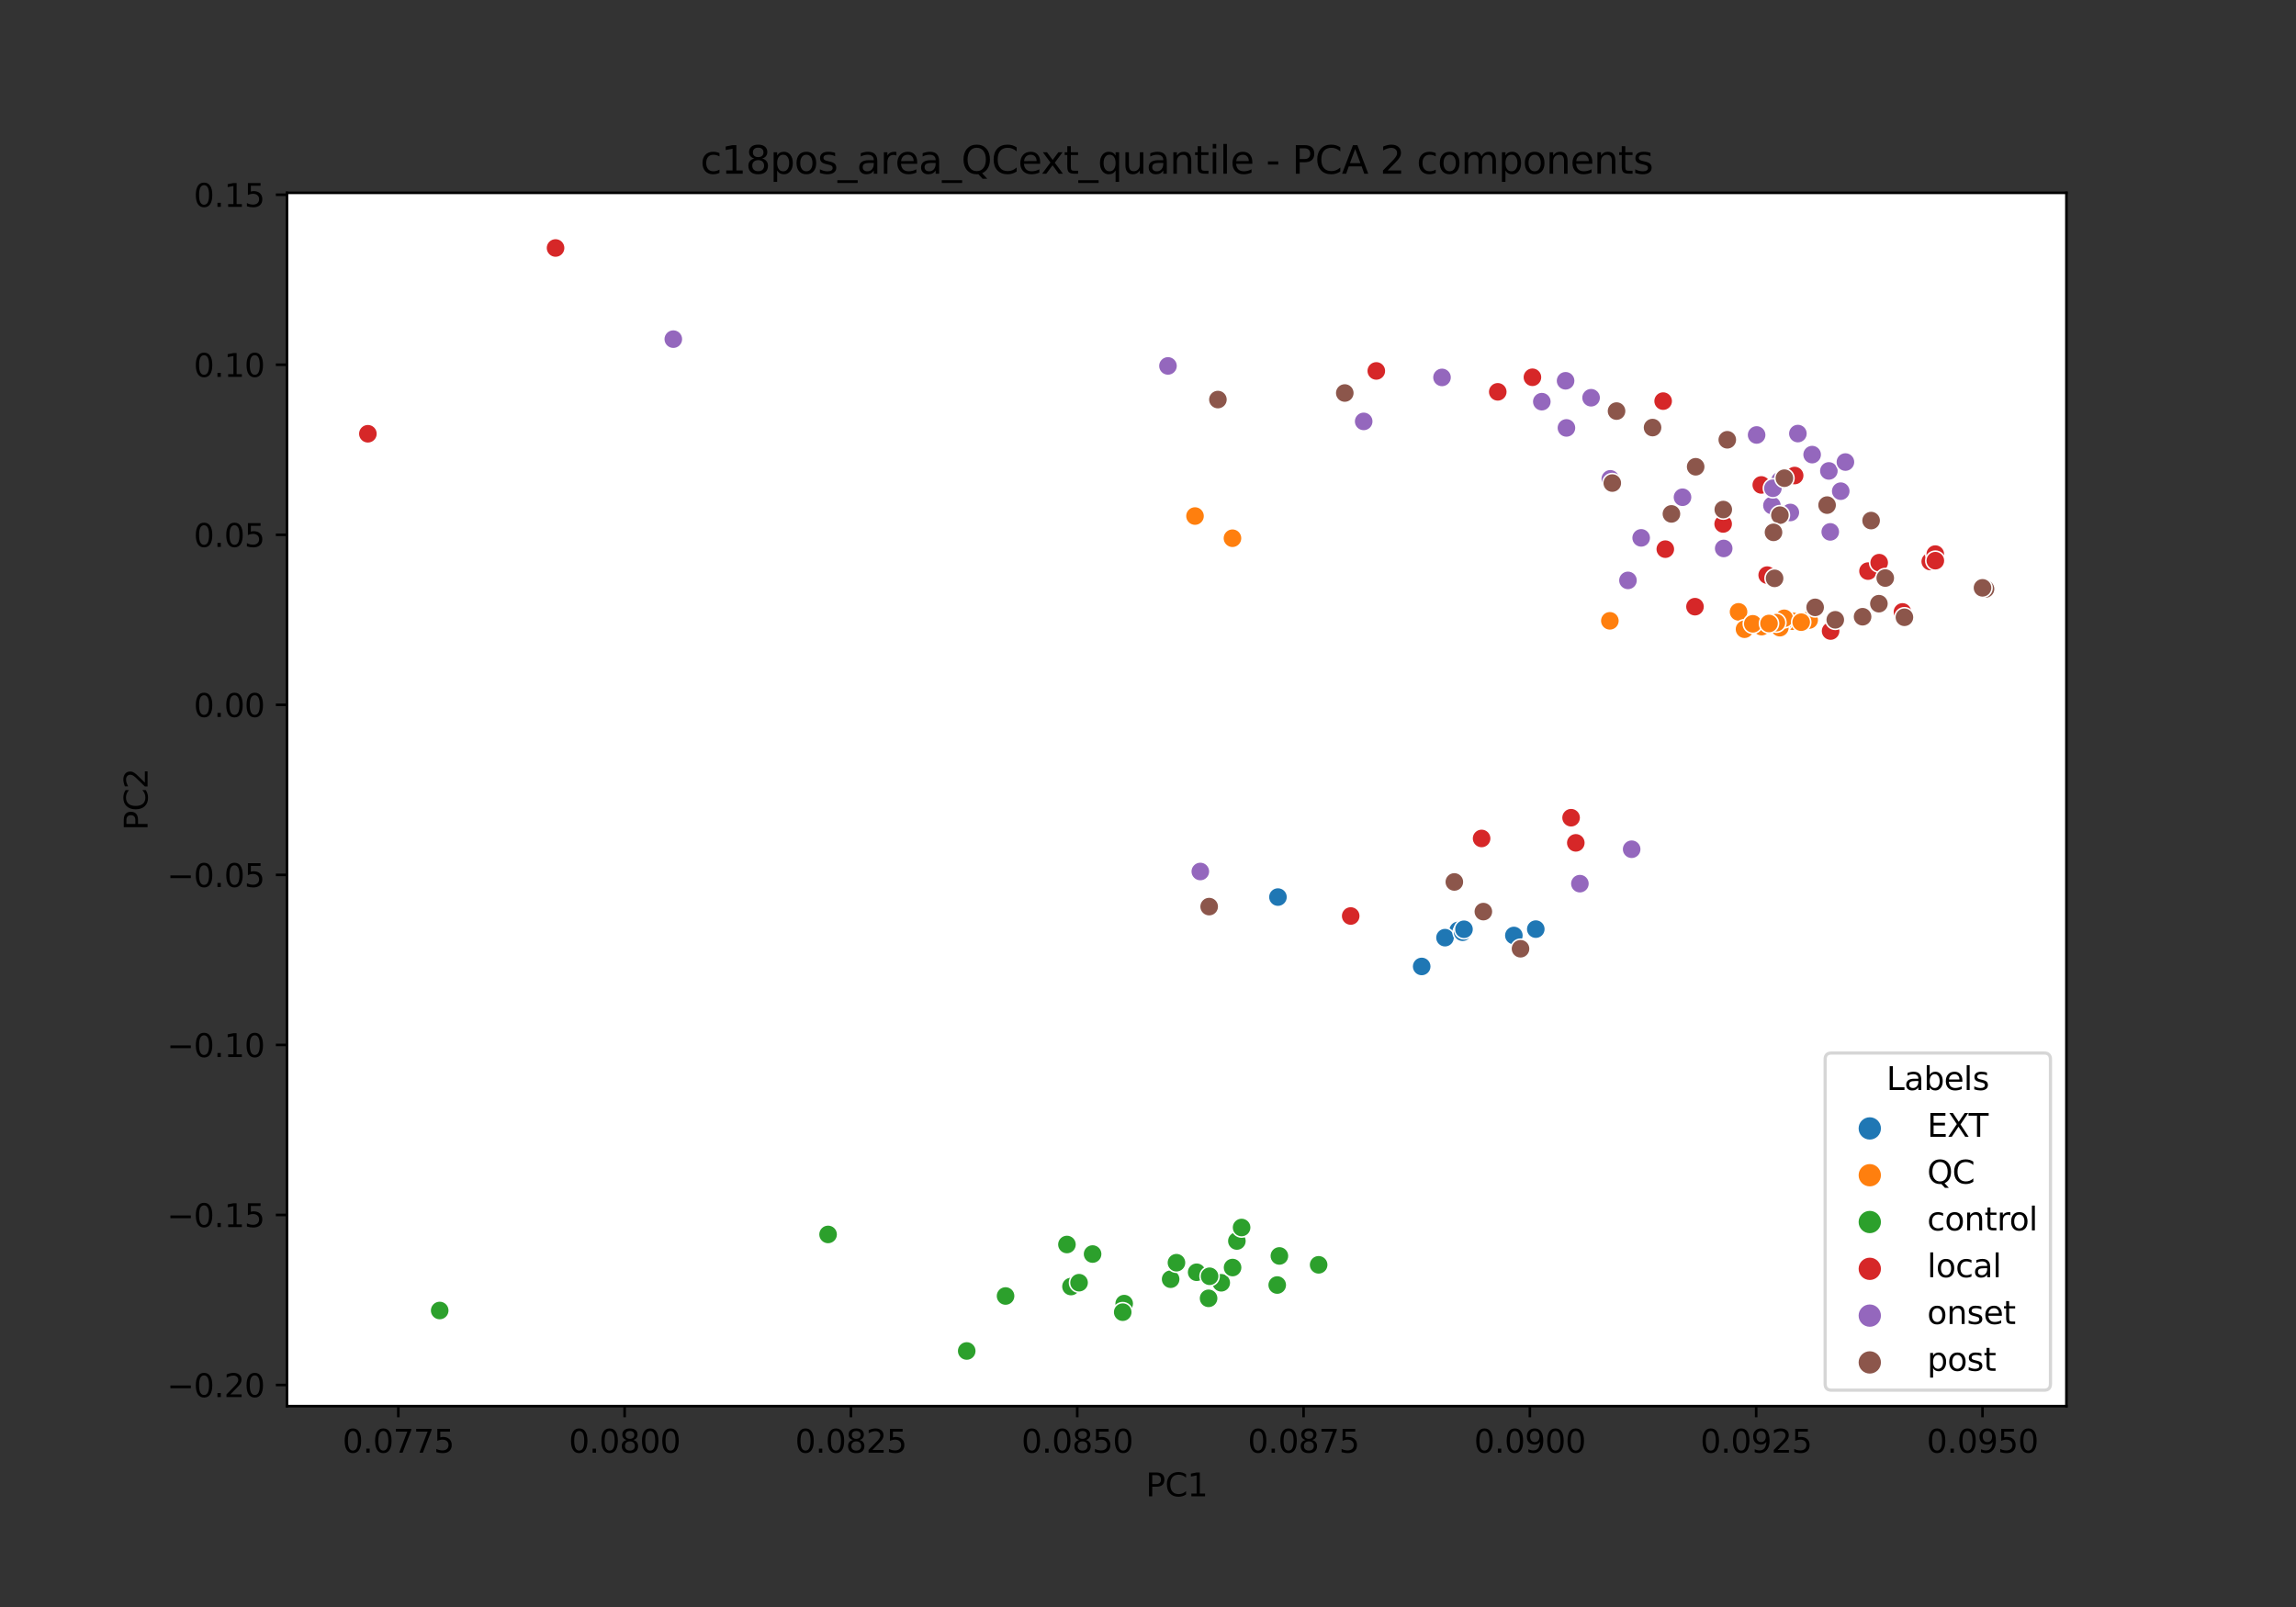 <?xml version="1.0" encoding="utf-8" standalone="no"?>
<!DOCTYPE svg PUBLIC "-//W3C//DTD SVG 1.1//EN"
  "http://www.w3.org/Graphics/SVG/1.1/DTD/svg11.dtd">
<svg xmlns:xlink="http://www.w3.org/1999/xlink" width="720pt" height="504pt" viewBox="0 0 720 504" xmlns="http://www.w3.org/2000/svg" version="1.1">
 <rect x="0" y="0" width="720" height="504" fill="#333333" stroke="none"/>
 <defs>
  <style type="text/css">*{stroke-linejoin: round; stroke-linecap: butt}</style>
 </defs>
 <g id="figure_1">
  <g id="patch_1">
   <path d="M 0 504 
L 720 504 
L 720 0 
L 0 0 
L 0 504 
z
" style="fill: none"/>
  </g>
  <g id="axes_1">
   <g id="patch_2">
    <path d="M 90 441 
L 648 441 
L 648 60.48 
L 90 60.48 
z
" style="fill: #ffffff"/>
   </g>
   <g id="PathCollection_1">
    <defs>
     <path id="C0_0_7b71475711" d="M 0 3 
C 0.796 3 1.559 2.684 2.121 2.121 
C 2.684 1.559 3 0.796 3 -0 
C 3 -0.796 2.684 -1.559 2.121 -2.121 
C 1.559 -2.684 0.796 -3 0 -3 
C -0.796 -3 -1.559 -2.684 -2.121 -2.121 
C -2.684 -1.559 -3 -0.796 -3 0 
C -3 0.796 -2.684 1.559 -2.121 2.121 
C -1.559 2.684 -0.796 3 0 3 
z
"/>
    </defs>
    <g clip-path="url(#p37ae80eca3)">
     <use xlink:href="#C0_0_7b71475711" x="457.259" y="291.807" style="fill: #1f77b4; stroke: #ffffff; stroke-width: 0.48"/>
    </g>
    <g clip-path="url(#p37ae80eca3)">
     <use xlink:href="#C0_0_7b71475711" x="453.138" y="294.076" style="fill: #1f77b4; stroke: #ffffff; stroke-width: 0.48"/>
    </g>
    <g clip-path="url(#p37ae80eca3)">
     <use xlink:href="#C0_0_7b71475711" x="481.606" y="291.397" style="fill: #1f77b4; stroke: #ffffff; stroke-width: 0.48"/>
    </g>
    <g clip-path="url(#p37ae80eca3)">
     <use xlink:href="#C0_0_7b71475711" x="458.659" y="292.378" style="fill: #1f77b4; stroke: #ffffff; stroke-width: 0.48"/>
    </g>
    <g clip-path="url(#p37ae80eca3)">
     <use xlink:href="#C0_0_7b71475711" x="445.827" y="303.105" style="fill: #1f77b4; stroke: #ffffff; stroke-width: 0.48"/>
    </g>
    <g clip-path="url(#p37ae80eca3)">
     <use xlink:href="#C0_0_7b71475711" x="459.089" y="291.446" style="fill: #1f77b4; stroke: #ffffff; stroke-width: 0.48"/>
    </g>
    <g clip-path="url(#p37ae80eca3)">
     <use xlink:href="#C0_0_7b71475711" x="400.749" y="281.348" style="fill: #1f77b4; stroke: #ffffff; stroke-width: 0.48"/>
    </g>
    <g clip-path="url(#p37ae80eca3)">
     <use xlink:href="#C0_0_7b71475711" x="474.73" y="293.394" style="fill: #1f77b4; stroke: #ffffff; stroke-width: 0.48"/>
    </g>
    <g clip-path="url(#p37ae80eca3)">
     <use xlink:href="#C0_0_7b71475711" x="562.121" y="194.821" style="fill: #ff7f0e; stroke: #ffffff; stroke-width: 0.48"/>
    </g>
    <g clip-path="url(#p37ae80eca3)">
     <use xlink:href="#C0_0_7b71475711" x="555.589" y="195.221" style="fill: #ff7f0e; stroke: #ffffff; stroke-width: 0.48"/>
    </g>
    <g clip-path="url(#p37ae80eca3)">
     <use xlink:href="#C0_0_7b71475711" x="545.187" y="191.893" style="fill: #ff7f0e; stroke: #ffffff; stroke-width: 0.48"/>
    </g>
    <g clip-path="url(#p37ae80eca3)">
     <use xlink:href="#C0_0_7b71475711" x="567.334" y="194.459" style="fill: #ff7f0e; stroke: #ffffff; stroke-width: 0.48"/>
    </g>
    <g clip-path="url(#p37ae80eca3)">
     <use xlink:href="#C0_0_7b71475711" x="504.833" y="194.707" style="fill: #ff7f0e; stroke: #ffffff; stroke-width: 0.48"/>
    </g>
    <g clip-path="url(#p37ae80eca3)">
     <use xlink:href="#C0_0_7b71475711" x="547.062" y="197.344" style="fill: #ff7f0e; stroke: #ffffff; stroke-width: 0.48"/>
    </g>
    <g clip-path="url(#p37ae80eca3)">
     <use xlink:href="#C0_0_7b71475711" x="559.142" y="195.153" style="fill: #ff7f0e; stroke: #ffffff; stroke-width: 0.48"/>
    </g>
    <g clip-path="url(#p37ae80eca3)">
     <use xlink:href="#C0_0_7b71475711" x="552.413" y="196.528" style="fill: #ff7f0e; stroke: #ffffff; stroke-width: 0.48"/>
    </g>
    <g clip-path="url(#p37ae80eca3)">
     <use xlink:href="#C0_0_7b71475711" x="374.741" y="161.847" style="fill: #ff7f0e; stroke: #ffffff; stroke-width: 0.48"/>
    </g>
    <g clip-path="url(#p37ae80eca3)">
     <use xlink:href="#C0_0_7b71475711" x="558.14" y="196.857" style="fill: #ff7f0e; stroke: #ffffff; stroke-width: 0.48"/>
    </g>
    <g clip-path="url(#p37ae80eca3)">
     <use xlink:href="#C0_0_7b71475711" x="559.512" y="193.916" style="fill: #ff7f0e; stroke: #ffffff; stroke-width: 0.48"/>
    </g>
    <g clip-path="url(#p37ae80eca3)">
     <use xlink:href="#C0_0_7b71475711" x="386.487" y="168.806" style="fill: #ff7f0e; stroke: #ffffff; stroke-width: 0.48"/>
    </g>
    <g clip-path="url(#p37ae80eca3)">
     <use xlink:href="#C0_0_7b71475711" x="564.832" y="195.132" style="fill: #ff7f0e; stroke: #ffffff; stroke-width: 0.48"/>
    </g>
    <g clip-path="url(#p37ae80eca3)">
     <use xlink:href="#C0_0_7b71475711" x="557.059" y="195.29" style="fill: #ff7f0e; stroke: #ffffff; stroke-width: 0.48"/>
    </g>
    <g clip-path="url(#p37ae80eca3)">
     <use xlink:href="#C0_0_7b71475711" x="549.658" y="195.644" style="fill: #ff7f0e; stroke: #ffffff; stroke-width: 0.48"/>
    </g>
    <g clip-path="url(#p37ae80eca3)">
     <use xlink:href="#C0_0_7b71475711" x="554.738" y="195.542" style="fill: #ff7f0e; stroke: #ffffff; stroke-width: 0.48"/>
    </g>
    <g clip-path="url(#p37ae80eca3)">
     <use xlink:href="#C0_0_7b71475711" x="352.534" y="408.85" style="fill: #2ca02c; stroke: #ffffff; stroke-width: 0.48"/>
    </g>
    <g clip-path="url(#p37ae80eca3)">
     <use xlink:href="#C0_0_7b71475711" x="382.968" y="402.314" style="fill: #2ca02c; stroke: #ffffff; stroke-width: 0.48"/>
    </g>
    <g clip-path="url(#p37ae80eca3)">
     <use xlink:href="#C0_0_7b71475711" x="378.999" y="407.191" style="fill: #2ca02c; stroke: #ffffff; stroke-width: 0.48"/>
    </g>
    <g clip-path="url(#p37ae80eca3)">
     <use xlink:href="#C0_0_7b71475711" x="400.523" y="403.022" style="fill: #2ca02c; stroke: #ffffff; stroke-width: 0.48"/>
    </g>
    <g clip-path="url(#p37ae80eca3)">
     <use xlink:href="#C0_0_7b71475711" x="387.871" y="389.214" style="fill: #2ca02c; stroke: #ffffff; stroke-width: 0.48"/>
    </g>
    <g clip-path="url(#p37ae80eca3)">
     <use xlink:href="#C0_0_7b71475711" x="342.626" y="393.302" style="fill: #2ca02c; stroke: #ffffff; stroke-width: 0.48"/>
    </g>
    <g clip-path="url(#p37ae80eca3)">
     <use xlink:href="#C0_0_7b71475711" x="303.154" y="423.704" style="fill: #2ca02c; stroke: #ffffff; stroke-width: 0.48"/>
    </g>
    <g clip-path="url(#p37ae80eca3)">
     <use xlink:href="#C0_0_7b71475711" x="352.069" y="411.537" style="fill: #2ca02c; stroke: #ffffff; stroke-width: 0.48"/>
    </g>
    <g clip-path="url(#p37ae80eca3)">
     <use xlink:href="#C0_0_7b71475711" x="375.261" y="399.015" style="fill: #2ca02c; stroke: #ffffff; stroke-width: 0.48"/>
    </g>
    <g clip-path="url(#p37ae80eca3)">
     <use xlink:href="#C0_0_7b71475711" x="389.352" y="384.981" style="fill: #2ca02c; stroke: #ffffff; stroke-width: 0.48"/>
    </g>
    <g clip-path="url(#p37ae80eca3)">
     <use xlink:href="#C0_0_7b71475711" x="137.885" y="411.01" style="fill: #2ca02c; stroke: #ffffff; stroke-width: 0.48"/>
    </g>
    <g clip-path="url(#p37ae80eca3)">
     <use xlink:href="#C0_0_7b71475711" x="334.579" y="390.31" style="fill: #2ca02c; stroke: #ffffff; stroke-width: 0.48"/>
    </g>
    <g clip-path="url(#p37ae80eca3)">
     <use xlink:href="#C0_0_7b71475711" x="401.202" y="393.898" style="fill: #2ca02c; stroke: #ffffff; stroke-width: 0.48"/>
    </g>
    <g clip-path="url(#p37ae80eca3)">
     <use xlink:href="#C0_0_7b71475711" x="335.847" y="403.495" style="fill: #2ca02c; stroke: #ffffff; stroke-width: 0.48"/>
    </g>
    <g clip-path="url(#p37ae80eca3)">
     <use xlink:href="#C0_0_7b71475711" x="259.677" y="387.154" style="fill: #2ca02c; stroke: #ffffff; stroke-width: 0.48"/>
    </g>
    <g clip-path="url(#p37ae80eca3)">
     <use xlink:href="#C0_0_7b71475711" x="367.1" y="401.194" style="fill: #2ca02c; stroke: #ffffff; stroke-width: 0.48"/>
    </g>
    <g clip-path="url(#p37ae80eca3)">
     <use xlink:href="#C0_0_7b71475711" x="315.333" y="406.461" style="fill: #2ca02c; stroke: #ffffff; stroke-width: 0.48"/>
    </g>
    <g clip-path="url(#p37ae80eca3)">
     <use xlink:href="#C0_0_7b71475711" x="368.924" y="396.02" style="fill: #2ca02c; stroke: #ffffff; stroke-width: 0.48"/>
    </g>
    <g clip-path="url(#p37ae80eca3)">
     <use xlink:href="#C0_0_7b71475711" x="413.51" y="396.684" style="fill: #2ca02c; stroke: #ffffff; stroke-width: 0.48"/>
    </g>
    <g clip-path="url(#p37ae80eca3)">
     <use xlink:href="#C0_0_7b71475711" x="386.521" y="397.537" style="fill: #2ca02c; stroke: #ffffff; stroke-width: 0.48"/>
    </g>
    <g clip-path="url(#p37ae80eca3)">
     <use xlink:href="#C0_0_7b71475711" x="379.31" y="400.272" style="fill: #2ca02c; stroke: #ffffff; stroke-width: 0.48"/>
    </g>
    <g clip-path="url(#p37ae80eca3)">
     <use xlink:href="#C0_0_7b71475711" x="338.383" y="402.288" style="fill: #2ca02c; stroke: #ffffff; stroke-width: 0.48"/>
    </g>
    <g clip-path="url(#p37ae80eca3)">
     <use xlink:href="#C0_0_7b71475711" x="585.785" y="179.113" style="fill: #d62728; stroke: #ffffff; stroke-width: 0.48"/>
    </g>
    <g clip-path="url(#p37ae80eca3)">
     <use xlink:href="#C0_0_7b71475711" x="531.53" y="190.272" style="fill: #d62728; stroke: #ffffff; stroke-width: 0.48"/>
    </g>
    <g clip-path="url(#p37ae80eca3)">
     <use xlink:href="#C0_0_7b71475711" x="574.054" y="197.911" style="fill: #d62728; stroke: #ffffff; stroke-width: 0.48"/>
    </g>
    <g clip-path="url(#p37ae80eca3)">
     <use xlink:href="#C0_0_7b71475711" x="554.168" y="180.372" style="fill: #d62728; stroke: #ffffff; stroke-width: 0.48"/>
    </g>
    <g clip-path="url(#p37ae80eca3)">
     <use xlink:href="#C0_0_7b71475711" x="552.317" y="152.087" style="fill: #d62728; stroke: #ffffff; stroke-width: 0.48"/>
    </g>
    <g clip-path="url(#p37ae80eca3)">
     <use xlink:href="#C0_0_7b71475711" x="480.552" y="118.323" style="fill: #d62728; stroke: #ffffff; stroke-width: 0.48"/>
    </g>
    <g clip-path="url(#p37ae80eca3)">
     <use xlink:href="#C0_0_7b71475711" x="605.303" y="176.115" style="fill: #d62728; stroke: #ffffff; stroke-width: 0.48"/>
    </g>
    <g clip-path="url(#p37ae80eca3)">
     <use xlink:href="#C0_0_7b71475711" x="522.221" y="172.228" style="fill: #d62728; stroke: #ffffff; stroke-width: 0.48"/>
    </g>
    <g clip-path="url(#p37ae80eca3)">
     <use xlink:href="#C0_0_7b71475711" x="562.783" y="149.142" style="fill: #d62728; stroke: #ffffff; stroke-width: 0.48"/>
    </g>
    <g clip-path="url(#p37ae80eca3)">
     <use xlink:href="#C0_0_7b71475711" x="596.591" y="191.911" style="fill: #d62728; stroke: #ffffff; stroke-width: 0.48"/>
    </g>
    <g clip-path="url(#p37ae80eca3)">
     <use xlink:href="#C0_0_7b71475711" x="494.155" y="264.344" style="fill: #d62728; stroke: #ffffff; stroke-width: 0.48"/>
    </g>
    <g clip-path="url(#p37ae80eca3)">
     <use xlink:href="#C0_0_7b71475711" x="492.676" y="256.456" style="fill: #d62728; stroke: #ffffff; stroke-width: 0.48"/>
    </g>
    <g clip-path="url(#p37ae80eca3)">
     <use xlink:href="#C0_0_7b71475711" x="423.565" y="287.284" style="fill: #d62728; stroke: #ffffff; stroke-width: 0.48"/>
    </g>
    <g clip-path="url(#p37ae80eca3)">
     <use xlink:href="#C0_0_7b71475711" x="115.364" y="136.039" style="fill: #d62728; stroke: #ffffff; stroke-width: 0.48"/>
    </g>
    <g clip-path="url(#p37ae80eca3)">
     <use xlink:href="#C0_0_7b71475711" x="540.361" y="164.326" style="fill: #d62728; stroke: #ffffff; stroke-width: 0.48"/>
    </g>
    <g clip-path="url(#p37ae80eca3)">
     <use xlink:href="#C0_0_7b71475711" x="464.614" y="262.962" style="fill: #d62728; stroke: #ffffff; stroke-width: 0.48"/>
    </g>
    <g clip-path="url(#p37ae80eca3)">
     <use xlink:href="#C0_0_7b71475711" x="589.292" y="176.467" style="fill: #d62728; stroke: #ffffff; stroke-width: 0.48"/>
    </g>
    <g clip-path="url(#p37ae80eca3)">
     <use xlink:href="#C0_0_7b71475711" x="174.217" y="77.776" style="fill: #d62728; stroke: #ffffff; stroke-width: 0.48"/>
    </g>
    <g clip-path="url(#p37ae80eca3)">
     <use xlink:href="#C0_0_7b71475711" x="606.885" y="173.783" style="fill: #d62728; stroke: #ffffff; stroke-width: 0.48"/>
    </g>
    <g clip-path="url(#p37ae80eca3)">
     <use xlink:href="#C0_0_7b71475711" x="431.594" y="116.334" style="fill: #d62728; stroke: #ffffff; stroke-width: 0.48"/>
    </g>
    <g clip-path="url(#p37ae80eca3)">
     <use xlink:href="#C0_0_7b71475711" x="521.542" y="125.8" style="fill: #d62728; stroke: #ffffff; stroke-width: 0.48"/>
    </g>
    <g clip-path="url(#p37ae80eca3)">
     <use xlink:href="#C0_0_7b71475711" x="469.68" y="122.892" style="fill: #d62728; stroke: #ffffff; stroke-width: 0.48"/>
    </g>
    <g clip-path="url(#p37ae80eca3)">
     <use xlink:href="#C0_0_7b71475711" x="606.901" y="175.844" style="fill: #d62728; stroke: #ffffff; stroke-width: 0.48"/>
    </g>
    <g clip-path="url(#p37ae80eca3)">
     <use xlink:href="#C0_0_7b71475711" x="527.615" y="155.951" style="fill: #9467bd; stroke: #ffffff; stroke-width: 0.48"/>
    </g>
    <g clip-path="url(#p37ae80eca3)">
     <use xlink:href="#C0_0_7b71475711" x="483.496" y="125.973" style="fill: #9467bd; stroke: #ffffff; stroke-width: 0.48"/>
    </g>
    <g clip-path="url(#p37ae80eca3)">
     <use xlink:href="#C0_0_7b71475711" x="573.512" y="147.694" style="fill: #9467bd; stroke: #ffffff; stroke-width: 0.48"/>
    </g>
    <g clip-path="url(#p37ae80eca3)">
     <use xlink:href="#C0_0_7b71475711" x="577.234" y="154.045" style="fill: #9467bd; stroke: #ffffff; stroke-width: 0.48"/>
    </g>
    <g clip-path="url(#p37ae80eca3)">
     <use xlink:href="#C0_0_7b71475711" x="550.857" y="136.421" style="fill: #9467bd; stroke: #ffffff; stroke-width: 0.48"/>
    </g>
    <g clip-path="url(#p37ae80eca3)">
     <use xlink:href="#C0_0_7b71475711" x="495.436" y="277.139" style="fill: #9467bd; stroke: #ffffff; stroke-width: 0.48"/>
    </g>
    <g clip-path="url(#p37ae80eca3)">
     <use xlink:href="#C0_0_7b71475711" x="490.951" y="119.427" style="fill: #9467bd; stroke: #ffffff; stroke-width: 0.48"/>
    </g>
    <g clip-path="url(#p37ae80eca3)">
     <use xlink:href="#C0_0_7b71475711" x="558.165" y="150.733" style="fill: #9467bd; stroke: #ffffff; stroke-width: 0.48"/>
    </g>
    <g clip-path="url(#p37ae80eca3)">
     <use xlink:href="#C0_0_7b71475711" x="427.638" y="132.163" style="fill: #9467bd; stroke: #ffffff; stroke-width: 0.48"/>
    </g>
    <g clip-path="url(#p37ae80eca3)">
     <use xlink:href="#C0_0_7b71475711" x="211.143" y="106.364" style="fill: #9467bd; stroke: #ffffff; stroke-width: 0.48"/>
    </g>
    <g clip-path="url(#p37ae80eca3)">
     <use xlink:href="#C0_0_7b71475711" x="540.535" y="172.01" style="fill: #9467bd; stroke: #ffffff; stroke-width: 0.48"/>
    </g>
    <g clip-path="url(#p37ae80eca3)">
     <use xlink:href="#C0_0_7b71475711" x="555.658" y="158.538" style="fill: #9467bd; stroke: #ffffff; stroke-width: 0.48"/>
    </g>
    <g clip-path="url(#p37ae80eca3)">
     <use xlink:href="#C0_0_7b71475711" x="578.702" y="144.909" style="fill: #9467bd; stroke: #ffffff; stroke-width: 0.48"/>
    </g>
    <g clip-path="url(#p37ae80eca3)">
     <use xlink:href="#C0_0_7b71475711" x="555.964" y="153.131" style="fill: #9467bd; stroke: #ffffff; stroke-width: 0.48"/>
    </g>
    <g clip-path="url(#p37ae80eca3)">
     <use xlink:href="#C0_0_7b71475711" x="511.672" y="266.345" style="fill: #9467bd; stroke: #ffffff; stroke-width: 0.48"/>
    </g>
    <g clip-path="url(#p37ae80eca3)">
     <use xlink:href="#C0_0_7b71475711" x="514.651" y="168.69" style="fill: #9467bd; stroke: #ffffff; stroke-width: 0.48"/>
    </g>
    <g clip-path="url(#p37ae80eca3)">
     <use xlink:href="#C0_0_7b71475711" x="561.429" y="160.725" style="fill: #9467bd; stroke: #ffffff; stroke-width: 0.48"/>
    </g>
    <g clip-path="url(#p37ae80eca3)">
     <use xlink:href="#C0_0_7b71475711" x="452.198" y="118.368" style="fill: #9467bd; stroke: #ffffff; stroke-width: 0.48"/>
    </g>
    <g clip-path="url(#p37ae80eca3)">
     <use xlink:href="#C0_0_7b71475711" x="366.264" y="114.763" style="fill: #9467bd; stroke: #ffffff; stroke-width: 0.48"/>
    </g>
    <g clip-path="url(#p37ae80eca3)">
     <use xlink:href="#C0_0_7b71475711" x="498.945" y="124.742" style="fill: #9467bd; stroke: #ffffff; stroke-width: 0.48"/>
    </g>
    <g clip-path="url(#p37ae80eca3)">
     <use xlink:href="#C0_0_7b71475711" x="491.217" y="134.206" style="fill: #9467bd; stroke: #ffffff; stroke-width: 0.48"/>
    </g>
    <g clip-path="url(#p37ae80eca3)">
     <use xlink:href="#C0_0_7b71475711" x="573.948" y="166.815" style="fill: #9467bd; stroke: #ffffff; stroke-width: 0.48"/>
    </g>
    <g clip-path="url(#p37ae80eca3)">
     <use xlink:href="#C0_0_7b71475711" x="376.406" y="273.325" style="fill: #9467bd; stroke: #ffffff; stroke-width: 0.48"/>
    </g>
    <g clip-path="url(#p37ae80eca3)">
     <use xlink:href="#C0_0_7b71475711" x="510.511" y="182.029" style="fill: #9467bd; stroke: #ffffff; stroke-width: 0.48"/>
    </g>
    <g clip-path="url(#p37ae80eca3)">
     <use xlink:href="#C0_0_7b71475711" x="504.97" y="150.178" style="fill: #9467bd; stroke: #ffffff; stroke-width: 0.48"/>
    </g>
    <g clip-path="url(#p37ae80eca3)">
     <use xlink:href="#C0_0_7b71475711" x="563.797" y="135.981" style="fill: #9467bd; stroke: #ffffff; stroke-width: 0.48"/>
    </g>
    <g clip-path="url(#p37ae80eca3)">
     <use xlink:href="#C0_0_7b71475711" x="568.265" y="142.579" style="fill: #9467bd; stroke: #ffffff; stroke-width: 0.48"/>
    </g>
    <g clip-path="url(#p37ae80eca3)">
     <use xlink:href="#C0_0_7b71475711" x="379.182" y="284.335" style="fill: #8c564b; stroke: #ffffff; stroke-width: 0.48"/>
    </g>
    <g clip-path="url(#p37ae80eca3)">
     <use xlink:href="#C0_0_7b71475711" x="505.594" y="151.502" style="fill: #8c564b; stroke: #ffffff; stroke-width: 0.48"/>
    </g>
    <g clip-path="url(#p37ae80eca3)">
     <use xlink:href="#C0_0_7b71475711" x="556.489" y="181.387" style="fill: #8c564b; stroke: #ffffff; stroke-width: 0.48"/>
    </g>
    <g clip-path="url(#p37ae80eca3)">
     <use xlink:href="#C0_0_7b71475711" x="381.922" y="125.315" style="fill: #8c564b; stroke: #ffffff; stroke-width: 0.48"/>
    </g>
    <g clip-path="url(#p37ae80eca3)">
     <use xlink:href="#C0_0_7b71475711" x="540.402" y="159.808" style="fill: #8c564b; stroke: #ffffff; stroke-width: 0.48"/>
    </g>
    <g clip-path="url(#p37ae80eca3)">
     <use xlink:href="#C0_0_7b71475711" x="518.224" y="134.098" style="fill: #8c564b; stroke: #ffffff; stroke-width: 0.48"/>
    </g>
    <g clip-path="url(#p37ae80eca3)">
     <use xlink:href="#C0_0_7b71475711" x="476.818" y="297.554" style="fill: #8c564b; stroke: #ffffff; stroke-width: 0.48"/>
    </g>
    <g clip-path="url(#p37ae80eca3)">
     <use xlink:href="#C0_0_7b71475711" x="541.657" y="137.926" style="fill: #8c564b; stroke: #ffffff; stroke-width: 0.48"/>
    </g>
    <g clip-path="url(#p37ae80eca3)">
     <use xlink:href="#C0_0_7b71475711" x="558.155" y="161.57" style="fill: #8c564b; stroke: #ffffff; stroke-width: 0.48"/>
    </g>
    <g clip-path="url(#p37ae80eca3)">
     <use xlink:href="#C0_0_7b71475711" x="591.194" y="181.291" style="fill: #8c564b; stroke: #ffffff; stroke-width: 0.48"/>
    </g>
    <g clip-path="url(#p37ae80eca3)">
     <use xlink:href="#C0_0_7b71475711" x="556.152" y="166.961" style="fill: #8c564b; stroke: #ffffff; stroke-width: 0.48"/>
    </g>
    <g clip-path="url(#p37ae80eca3)">
     <use xlink:href="#C0_0_7b71475711" x="524.141" y="161.174" style="fill: #8c564b; stroke: #ffffff; stroke-width: 0.48"/>
    </g>
    <g clip-path="url(#p37ae80eca3)">
     <use xlink:href="#C0_0_7b71475711" x="589.203" y="189.33" style="fill: #8c564b; stroke: #ffffff; stroke-width: 0.48"/>
    </g>
    <g clip-path="url(#p37ae80eca3)">
     <use xlink:href="#C0_0_7b71475711" x="559.575" y="149.972" style="fill: #8c564b; stroke: #ffffff; stroke-width: 0.48"/>
    </g>
    <g clip-path="url(#p37ae80eca3)">
     <use xlink:href="#C0_0_7b71475711" x="586.757" y="163.267" style="fill: #8c564b; stroke: #ffffff; stroke-width: 0.48"/>
    </g>
    <g clip-path="url(#p37ae80eca3)">
     <use xlink:href="#C0_0_7b71475711" x="421.708" y="123.26" style="fill: #8c564b; stroke: #ffffff; stroke-width: 0.48"/>
    </g>
    <g clip-path="url(#p37ae80eca3)">
     <use xlink:href="#C0_0_7b71475711" x="531.741" y="146.39" style="fill: #8c564b; stroke: #ffffff; stroke-width: 0.48"/>
    </g>
    <g clip-path="url(#p37ae80eca3)">
     <use xlink:href="#C0_0_7b71475711" x="572.953" y="158.417" style="fill: #8c564b; stroke: #ffffff; stroke-width: 0.48"/>
    </g>
    <g clip-path="url(#p37ae80eca3)">
     <use xlink:href="#C0_0_7b71475711" x="575.523" y="194.388" style="fill: #8c564b; stroke: #ffffff; stroke-width: 0.48"/>
    </g>
    <g clip-path="url(#p37ae80eca3)">
     <use xlink:href="#C0_0_7b71475711" x="622.636" y="184.711" style="fill: #8c564b; stroke: #ffffff; stroke-width: 0.48"/>
    </g>
    <g clip-path="url(#p37ae80eca3)">
     <use xlink:href="#C0_0_7b71475711" x="465.164" y="285.906" style="fill: #8c564b; stroke: #ffffff; stroke-width: 0.48"/>
    </g>
    <g clip-path="url(#p37ae80eca3)">
     <use xlink:href="#C0_0_7b71475711" x="569.208" y="190.485" style="fill: #8c564b; stroke: #ffffff; stroke-width: 0.48"/>
    </g>
    <g clip-path="url(#p37ae80eca3)">
     <use xlink:href="#C0_0_7b71475711" x="621.69" y="184.361" style="fill: #8c564b; stroke: #ffffff; stroke-width: 0.48"/>
    </g>
    <g clip-path="url(#p37ae80eca3)">
     <use xlink:href="#C0_0_7b71475711" x="506.93" y="128.926" style="fill: #8c564b; stroke: #ffffff; stroke-width: 0.48"/>
    </g>
    <g clip-path="url(#p37ae80eca3)">
     <use xlink:href="#C0_0_7b71475711" x="456.065" y="276.604" style="fill: #8c564b; stroke: #ffffff; stroke-width: 0.48"/>
    </g>
    <g clip-path="url(#p37ae80eca3)">
     <use xlink:href="#C0_0_7b71475711" x="597.207" y="193.595" style="fill: #8c564b; stroke: #ffffff; stroke-width: 0.48"/>
    </g>
    <g clip-path="url(#p37ae80eca3)">
     <use xlink:href="#C0_0_7b71475711" x="584.086" y="193.425" style="fill: #8c564b; stroke: #ffffff; stroke-width: 0.48"/>
    </g>
   </g>
   <g id="PathCollection_2"/>
   <g id="PathCollection_3"/>
   <g id="PathCollection_4"/>
   <g id="PathCollection_5"/>
   <g id="PathCollection_6"/>
   <g id="PathCollection_7"/>
   <g id="matplotlib.axis_1">
    <g id="xtick_1">
     <g id="line2d_1">
      <defs>
       <path id="m1ee705dc9f" d="M 0 0 
L 0 3.5 
" style="stroke: #000000; stroke-width: 0.8"/>
      </defs>
      <g>
       <use xlink:href="#m1ee705dc9f" x="124.907" y="441" style="stroke: #000000; stroke-width: 0.8"/>
      </g>
     </g>
     <g id="text_1">
      <!-- 0.0775 -->
      <g transform="translate(107.411 455.598)scale(0.1 -0.1)">
       <defs>
        <path id="DejaVuSans-30" d="M 2034 4250 
Q 1547 4250 1301 3770 
Q 1056 3291 1056 2328 
Q 1056 1369 1301 889 
Q 1547 409 2034 409 
Q 2525 409 2770 889 
Q 3016 1369 3016 2328 
Q 3016 3291 2770 3770 
Q 2525 4250 2034 4250 
z
M 2034 4750 
Q 2819 4750 3233 4129 
Q 3647 3509 3647 2328 
Q 3647 1150 3233 529 
Q 2819 -91 2034 -91 
Q 1250 -91 836 529 
Q 422 1150 422 2328 
Q 422 3509 836 4129 
Q 1250 4750 2034 4750 
z
" transform="scale(0.016)"/>
        <path id="DejaVuSans-2e" d="M 684 794 
L 1344 794 
L 1344 0 
L 684 0 
L 684 794 
z
" transform="scale(0.016)"/>
        <path id="DejaVuSans-37" d="M 525 4666 
L 3525 4666 
L 3525 4397 
L 1831 0 
L 1172 0 
L 2766 4134 
L 525 4134 
L 525 4666 
z
" transform="scale(0.016)"/>
        <path id="DejaVuSans-35" d="M 691 4666 
L 3169 4666 
L 3169 4134 
L 1269 4134 
L 1269 2991 
Q 1406 3038 1543 3061 
Q 1681 3084 1819 3084 
Q 2600 3084 3056 2656 
Q 3513 2228 3513 1497 
Q 3513 744 3044 326 
Q 2575 -91 1722 -91 
Q 1428 -91 1123 -41 
Q 819 9 494 109 
L 494 744 
Q 775 591 1075 516 
Q 1375 441 1709 441 
Q 2250 441 2565 725 
Q 2881 1009 2881 1497 
Q 2881 1984 2565 2268 
Q 2250 2553 1709 2553 
Q 1456 2553 1204 2497 
Q 953 2441 691 2322 
L 691 4666 
z
" transform="scale(0.016)"/>
       </defs>
       <use xlink:href="#DejaVuSans-30"/>
       <use xlink:href="#DejaVuSans-2e" x="63.623"/>
       <use xlink:href="#DejaVuSans-30" x="95.41"/>
       <use xlink:href="#DejaVuSans-37" x="159.033"/>
       <use xlink:href="#DejaVuSans-37" x="222.656"/>
       <use xlink:href="#DejaVuSans-35" x="286.279"/>
      </g>
     </g>
    </g>
    <g id="xtick_2">
     <g id="line2d_2">
      <g>
       <use xlink:href="#m1ee705dc9f" x="195.875" y="441" style="stroke: #000000; stroke-width: 0.8"/>
      </g>
     </g>
     <g id="text_2">
      <!-- 0.0800 -->
      <g transform="translate(178.38 455.598)scale(0.1 -0.1)">
       <defs>
        <path id="DejaVuSans-38" d="M 2034 2216 
Q 1584 2216 1326 1975 
Q 1069 1734 1069 1313 
Q 1069 891 1326 650 
Q 1584 409 2034 409 
Q 2484 409 2743 651 
Q 3003 894 3003 1313 
Q 3003 1734 2745 1975 
Q 2488 2216 2034 2216 
z
M 1403 2484 
Q 997 2584 770 2862 
Q 544 3141 544 3541 
Q 544 4100 942 4425 
Q 1341 4750 2034 4750 
Q 2731 4750 3128 4425 
Q 3525 4100 3525 3541 
Q 3525 3141 3298 2862 
Q 3072 2584 2669 2484 
Q 3125 2378 3379 2068 
Q 3634 1759 3634 1313 
Q 3634 634 3220 271 
Q 2806 -91 2034 -91 
Q 1263 -91 848 271 
Q 434 634 434 1313 
Q 434 1759 690 2068 
Q 947 2378 1403 2484 
z
M 1172 3481 
Q 1172 3119 1398 2916 
Q 1625 2713 2034 2713 
Q 2441 2713 2670 2916 
Q 2900 3119 2900 3481 
Q 2900 3844 2670 4047 
Q 2441 4250 2034 4250 
Q 1625 4250 1398 4047 
Q 1172 3844 1172 3481 
z
" transform="scale(0.016)"/>
       </defs>
       <use xlink:href="#DejaVuSans-30"/>
       <use xlink:href="#DejaVuSans-2e" x="63.623"/>
       <use xlink:href="#DejaVuSans-30" x="95.41"/>
       <use xlink:href="#DejaVuSans-38" x="159.033"/>
       <use xlink:href="#DejaVuSans-30" x="222.656"/>
       <use xlink:href="#DejaVuSans-30" x="286.279"/>
      </g>
     </g>
    </g>
    <g id="xtick_3">
     <g id="line2d_3">
      <g>
       <use xlink:href="#m1ee705dc9f" x="266.844" y="441" style="stroke: #000000; stroke-width: 0.8"/>
      </g>
     </g>
     <g id="text_3">
      <!-- 0.0825 -->
      <g transform="translate(249.349 455.598)scale(0.1 -0.1)">
       <defs>
        <path id="DejaVuSans-32" d="M 1228 531 
L 3431 531 
L 3431 0 
L 469 0 
L 469 531 
Q 828 903 1448 1529 
Q 2069 2156 2228 2338 
Q 2531 2678 2651 2914 
Q 2772 3150 2772 3378 
Q 2772 3750 2511 3984 
Q 2250 4219 1831 4219 
Q 1534 4219 1204 4116 
Q 875 4013 500 3803 
L 500 4441 
Q 881 4594 1212 4672 
Q 1544 4750 1819 4750 
Q 2544 4750 2975 4387 
Q 3406 4025 3406 3419 
Q 3406 3131 3298 2873 
Q 3191 2616 2906 2266 
Q 2828 2175 2409 1742 
Q 1991 1309 1228 531 
z
" transform="scale(0.016)"/>
       </defs>
       <use xlink:href="#DejaVuSans-30"/>
       <use xlink:href="#DejaVuSans-2e" x="63.623"/>
       <use xlink:href="#DejaVuSans-30" x="95.41"/>
       <use xlink:href="#DejaVuSans-38" x="159.033"/>
       <use xlink:href="#DejaVuSans-32" x="222.656"/>
       <use xlink:href="#DejaVuSans-35" x="286.279"/>
      </g>
     </g>
    </g>
    <g id="xtick_4">
     <g id="line2d_4">
      <g>
       <use xlink:href="#m1ee705dc9f" x="337.813" y="441" style="stroke: #000000; stroke-width: 0.8"/>
      </g>
     </g>
     <g id="text_4">
      <!-- 0.0850 -->
      <g transform="translate(320.318 455.598)scale(0.1 -0.1)">
       <use xlink:href="#DejaVuSans-30"/>
       <use xlink:href="#DejaVuSans-2e" x="63.623"/>
       <use xlink:href="#DejaVuSans-30" x="95.41"/>
       <use xlink:href="#DejaVuSans-38" x="159.033"/>
       <use xlink:href="#DejaVuSans-35" x="222.656"/>
       <use xlink:href="#DejaVuSans-30" x="286.279"/>
      </g>
     </g>
    </g>
    <g id="xtick_5">
     <g id="line2d_5">
      <g>
       <use xlink:href="#m1ee705dc9f" x="408.782" y="441" style="stroke: #000000; stroke-width: 0.8"/>
      </g>
     </g>
     <g id="text_5">
      <!-- 0.0875 -->
      <g transform="translate(391.287 455.598)scale(0.1 -0.1)">
       <use xlink:href="#DejaVuSans-30"/>
       <use xlink:href="#DejaVuSans-2e" x="63.623"/>
       <use xlink:href="#DejaVuSans-30" x="95.41"/>
       <use xlink:href="#DejaVuSans-38" x="159.033"/>
       <use xlink:href="#DejaVuSans-37" x="222.656"/>
       <use xlink:href="#DejaVuSans-35" x="286.279"/>
      </g>
     </g>
    </g>
    <g id="xtick_6">
     <g id="line2d_6">
      <g>
       <use xlink:href="#m1ee705dc9f" x="479.751" y="441" style="stroke: #000000; stroke-width: 0.8"/>
      </g>
     </g>
     <g id="text_6">
      <!-- 0.0900 -->
      <g transform="translate(462.256 455.598)scale(0.1 -0.1)">
       <defs>
        <path id="DejaVuSans-39" d="M 703 97 
L 703 672 
Q 941 559 1184 500 
Q 1428 441 1663 441 
Q 2288 441 2617 861 
Q 2947 1281 2994 2138 
Q 2813 1869 2534 1725 
Q 2256 1581 1919 1581 
Q 1219 1581 811 2004 
Q 403 2428 403 3163 
Q 403 3881 828 4315 
Q 1253 4750 1959 4750 
Q 2769 4750 3195 4129 
Q 3622 3509 3622 2328 
Q 3622 1225 3098 567 
Q 2575 -91 1691 -91 
Q 1453 -91 1209 -44 
Q 966 3 703 97 
z
M 1959 2075 
Q 2384 2075 2632 2365 
Q 2881 2656 2881 3163 
Q 2881 3666 2632 3958 
Q 2384 4250 1959 4250 
Q 1534 4250 1286 3958 
Q 1038 3666 1038 3163 
Q 1038 2656 1286 2365 
Q 1534 2075 1959 2075 
z
" transform="scale(0.016)"/>
       </defs>
       <use xlink:href="#DejaVuSans-30"/>
       <use xlink:href="#DejaVuSans-2e" x="63.623"/>
       <use xlink:href="#DejaVuSans-30" x="95.41"/>
       <use xlink:href="#DejaVuSans-39" x="159.033"/>
       <use xlink:href="#DejaVuSans-30" x="222.656"/>
       <use xlink:href="#DejaVuSans-30" x="286.279"/>
      </g>
     </g>
    </g>
    <g id="xtick_7">
     <g id="line2d_7">
      <g>
       <use xlink:href="#m1ee705dc9f" x="550.72" y="441" style="stroke: #000000; stroke-width: 0.8"/>
      </g>
     </g>
     <g id="text_7">
      <!-- 0.0925 -->
      <g transform="translate(533.225 455.598)scale(0.1 -0.1)">
       <use xlink:href="#DejaVuSans-30"/>
       <use xlink:href="#DejaVuSans-2e" x="63.623"/>
       <use xlink:href="#DejaVuSans-30" x="95.41"/>
       <use xlink:href="#DejaVuSans-39" x="159.033"/>
       <use xlink:href="#DejaVuSans-32" x="222.656"/>
       <use xlink:href="#DejaVuSans-35" x="286.279"/>
      </g>
     </g>
    </g>
    <g id="xtick_8">
     <g id="line2d_8">
      <g>
       <use xlink:href="#m1ee705dc9f" x="621.689" y="441" style="stroke: #000000; stroke-width: 0.8"/>
      </g>
     </g>
     <g id="text_8">
      <!-- 0.0950 -->
      <g transform="translate(604.194 455.598)scale(0.1 -0.1)">
       <use xlink:href="#DejaVuSans-30"/>
       <use xlink:href="#DejaVuSans-2e" x="63.623"/>
       <use xlink:href="#DejaVuSans-30" x="95.41"/>
       <use xlink:href="#DejaVuSans-39" x="159.033"/>
       <use xlink:href="#DejaVuSans-35" x="222.656"/>
       <use xlink:href="#DejaVuSans-30" x="286.279"/>
      </g>
     </g>
    </g>
    <g id="text_9">
     <!-- PC1 -->
     <g transform="translate(359.312 469.277)scale(0.1 -0.1)">
      <defs>
       <path id="DejaVuSans-50" d="M 1259 4147 
L 1259 2394 
L 2053 2394 
Q 2494 2394 2734 2622 
Q 2975 2850 2975 3272 
Q 2975 3691 2734 3919 
Q 2494 4147 2053 4147 
L 1259 4147 
z
M 628 4666 
L 2053 4666 
Q 2838 4666 3239 4311 
Q 3641 3956 3641 3272 
Q 3641 2581 3239 2228 
Q 2838 1875 2053 1875 
L 1259 1875 
L 1259 0 
L 628 0 
L 628 4666 
z
" transform="scale(0.016)"/>
       <path id="DejaVuSans-43" d="M 4122 4306 
L 4122 3641 
Q 3803 3938 3442 4084 
Q 3081 4231 2675 4231 
Q 1875 4231 1450 3742 
Q 1025 3253 1025 2328 
Q 1025 1406 1450 917 
Q 1875 428 2675 428 
Q 3081 428 3442 575 
Q 3803 722 4122 1019 
L 4122 359 
Q 3791 134 3420 21 
Q 3050 -91 2638 -91 
Q 1578 -91 968 557 
Q 359 1206 359 2328 
Q 359 3453 968 4101 
Q 1578 4750 2638 4750 
Q 3056 4750 3426 4639 
Q 3797 4528 4122 4306 
z
" transform="scale(0.016)"/>
       <path id="DejaVuSans-31" d="M 794 531 
L 1825 531 
L 1825 4091 
L 703 3866 
L 703 4441 
L 1819 4666 
L 2450 4666 
L 2450 531 
L 3481 531 
L 3481 0 
L 794 0 
L 794 531 
z
" transform="scale(0.016)"/>
      </defs>
      <use xlink:href="#DejaVuSans-50"/>
      <use xlink:href="#DejaVuSans-43" x="60.303"/>
      <use xlink:href="#DejaVuSans-31" x="130.127"/>
     </g>
    </g>
   </g>
   <g id="matplotlib.axis_2">
    <g id="ytick_1">
     <g id="line2d_9">
      <defs>
       <path id="m87d4fa93a4" d="M 0 0 
L -3.5 0 
" style="stroke: #000000; stroke-width: 0.8"/>
      </defs>
      <g>
       <use xlink:href="#m87d4fa93a4" x="90" y="434.369" style="stroke: #000000; stroke-width: 0.8"/>
      </g>
     </g>
     <g id="text_10">
      <!-- −0.20 -->
      <g transform="translate(52.355 438.168)scale(0.1 -0.1)">
       <defs>
        <path id="DejaVuSans-2212" d="M 678 2272 
L 4684 2272 
L 4684 1741 
L 678 1741 
L 678 2272 
z
" transform="scale(0.016)"/>
       </defs>
       <use xlink:href="#DejaVuSans-2212"/>
       <use xlink:href="#DejaVuSans-30" x="83.789"/>
       <use xlink:href="#DejaVuSans-2e" x="147.412"/>
       <use xlink:href="#DejaVuSans-32" x="179.199"/>
       <use xlink:href="#DejaVuSans-30" x="242.822"/>
      </g>
     </g>
    </g>
    <g id="ytick_2">
     <g id="line2d_10">
      <g>
       <use xlink:href="#m87d4fa93a4" x="90" y="381.041" style="stroke: #000000; stroke-width: 0.8"/>
      </g>
     </g>
     <g id="text_11">
      <!-- −0.15 -->
      <g transform="translate(52.355 384.84)scale(0.1 -0.1)">
       <use xlink:href="#DejaVuSans-2212"/>
       <use xlink:href="#DejaVuSans-30" x="83.789"/>
       <use xlink:href="#DejaVuSans-2e" x="147.412"/>
       <use xlink:href="#DejaVuSans-31" x="179.199"/>
       <use xlink:href="#DejaVuSans-35" x="242.822"/>
      </g>
     </g>
    </g>
    <g id="ytick_3">
     <g id="line2d_11">
      <g>
       <use xlink:href="#m87d4fa93a4" x="90" y="327.713" style="stroke: #000000; stroke-width: 0.8"/>
      </g>
     </g>
     <g id="text_12">
      <!-- −0.10 -->
      <g transform="translate(52.355 331.512)scale(0.1 -0.1)">
       <use xlink:href="#DejaVuSans-2212"/>
       <use xlink:href="#DejaVuSans-30" x="83.789"/>
       <use xlink:href="#DejaVuSans-2e" x="147.412"/>
       <use xlink:href="#DejaVuSans-31" x="179.199"/>
       <use xlink:href="#DejaVuSans-30" x="242.822"/>
      </g>
     </g>
    </g>
    <g id="ytick_4">
     <g id="line2d_12">
      <g>
       <use xlink:href="#m87d4fa93a4" x="90" y="274.385" style="stroke: #000000; stroke-width: 0.8"/>
      </g>
     </g>
     <g id="text_13">
      <!-- −0.05 -->
      <g transform="translate(52.355 278.184)scale(0.1 -0.1)">
       <use xlink:href="#DejaVuSans-2212"/>
       <use xlink:href="#DejaVuSans-30" x="83.789"/>
       <use xlink:href="#DejaVuSans-2e" x="147.412"/>
       <use xlink:href="#DejaVuSans-30" x="179.199"/>
       <use xlink:href="#DejaVuSans-35" x="242.822"/>
      </g>
     </g>
    </g>
    <g id="ytick_5">
     <g id="line2d_13">
      <g>
       <use xlink:href="#m87d4fa93a4" x="90" y="221.056" style="stroke: #000000; stroke-width: 0.8"/>
      </g>
     </g>
     <g id="text_14">
      <!-- 0.00 -->
      <g transform="translate(60.734 224.856)scale(0.1 -0.1)">
       <use xlink:href="#DejaVuSans-30"/>
       <use xlink:href="#DejaVuSans-2e" x="63.623"/>
       <use xlink:href="#DejaVuSans-30" x="95.41"/>
       <use xlink:href="#DejaVuSans-30" x="159.033"/>
      </g>
     </g>
    </g>
    <g id="ytick_6">
     <g id="line2d_14">
      <g>
       <use xlink:href="#m87d4fa93a4" x="90" y="167.728" style="stroke: #000000; stroke-width: 0.8"/>
      </g>
     </g>
     <g id="text_15">
      <!-- 0.05 -->
      <g transform="translate(60.734 171.528)scale(0.1 -0.1)">
       <use xlink:href="#DejaVuSans-30"/>
       <use xlink:href="#DejaVuSans-2e" x="63.623"/>
       <use xlink:href="#DejaVuSans-30" x="95.41"/>
       <use xlink:href="#DejaVuSans-35" x="159.033"/>
      </g>
     </g>
    </g>
    <g id="ytick_7">
     <g id="line2d_15">
      <g>
       <use xlink:href="#m87d4fa93a4" x="90" y="114.4" style="stroke: #000000; stroke-width: 0.8"/>
      </g>
     </g>
     <g id="text_16">
      <!-- 0.10 -->
      <g transform="translate(60.734 118.2)scale(0.1 -0.1)">
       <use xlink:href="#DejaVuSans-30"/>
       <use xlink:href="#DejaVuSans-2e" x="63.623"/>
       <use xlink:href="#DejaVuSans-31" x="95.41"/>
       <use xlink:href="#DejaVuSans-30" x="159.033"/>
      </g>
     </g>
    </g>
    <g id="ytick_8">
     <g id="line2d_16">
      <g>
       <use xlink:href="#m87d4fa93a4" x="90" y="61.072" style="stroke: #000000; stroke-width: 0.8"/>
      </g>
     </g>
     <g id="text_17">
      <!-- 0.15 -->
      <g transform="translate(60.734 64.871)scale(0.1 -0.1)">
       <use xlink:href="#DejaVuSans-30"/>
       <use xlink:href="#DejaVuSans-2e" x="63.623"/>
       <use xlink:href="#DejaVuSans-31" x="95.41"/>
       <use xlink:href="#DejaVuSans-35" x="159.033"/>
      </g>
     </g>
    </g>
    <g id="text_18">
     <!-- PC2 -->
     <g transform="translate(46.275 260.428)rotate(-90)scale(0.1 -0.1)">
      <use xlink:href="#DejaVuSans-50"/>
      <use xlink:href="#DejaVuSans-43" x="60.303"/>
      <use xlink:href="#DejaVuSans-32" x="130.127"/>
     </g>
    </g>
   </g>
   <g id="patch_3">
    <path d="M 90 441 
L 90 60.48 
" style="fill: none; stroke: #000000; stroke-width: 0.8; stroke-linejoin: miter; stroke-linecap: square"/>
   </g>
   <g id="patch_4">
    <path d="M 648 441 
L 648 60.48 
" style="fill: none; stroke: #000000; stroke-width: 0.8; stroke-linejoin: miter; stroke-linecap: square"/>
   </g>
   <g id="patch_5">
    <path d="M 90 441 
L 648 441 
" style="fill: none; stroke: #000000; stroke-width: 0.8; stroke-linejoin: miter; stroke-linecap: square"/>
   </g>
   <g id="patch_6">
    <path d="M 90 60.48 
L 648 60.48 
" style="fill: none; stroke: #000000; stroke-width: 0.8; stroke-linejoin: miter; stroke-linecap: square"/>
   </g>
   <g id="text_19">
    <!-- c18pos_area_QCext_quantile - PCA 2 components -->
    <g transform="translate(219.62 54.48)scale(0.12 -0.12)">
     <defs>
      <path id="DejaVuSans-63" d="M 3122 3366 
L 3122 2828 
Q 2878 2963 2633 3030 
Q 2388 3097 2138 3097 
Q 1578 3097 1268 2742 
Q 959 2388 959 1747 
Q 959 1106 1268 751 
Q 1578 397 2138 397 
Q 2388 397 2633 464 
Q 2878 531 3122 666 
L 3122 134 
Q 2881 22 2623 -34 
Q 2366 -91 2075 -91 
Q 1284 -91 818 406 
Q 353 903 353 1747 
Q 353 2603 823 3093 
Q 1294 3584 2113 3584 
Q 2378 3584 2631 3529 
Q 2884 3475 3122 3366 
z
" transform="scale(0.016)"/>
      <path id="DejaVuSans-70" d="M 1159 525 
L 1159 -1331 
L 581 -1331 
L 581 3500 
L 1159 3500 
L 1159 2969 
Q 1341 3281 1617 3432 
Q 1894 3584 2278 3584 
Q 2916 3584 3314 3078 
Q 3713 2572 3713 1747 
Q 3713 922 3314 415 
Q 2916 -91 2278 -91 
Q 1894 -91 1617 61 
Q 1341 213 1159 525 
z
M 3116 1747 
Q 3116 2381 2855 2742 
Q 2594 3103 2138 3103 
Q 1681 3103 1420 2742 
Q 1159 2381 1159 1747 
Q 1159 1113 1420 752 
Q 1681 391 2138 391 
Q 2594 391 2855 752 
Q 3116 1113 3116 1747 
z
" transform="scale(0.016)"/>
      <path id="DejaVuSans-6f" d="M 1959 3097 
Q 1497 3097 1228 2736 
Q 959 2375 959 1747 
Q 959 1119 1226 758 
Q 1494 397 1959 397 
Q 2419 397 2687 759 
Q 2956 1122 2956 1747 
Q 2956 2369 2687 2733 
Q 2419 3097 1959 3097 
z
M 1959 3584 
Q 2709 3584 3137 3096 
Q 3566 2609 3566 1747 
Q 3566 888 3137 398 
Q 2709 -91 1959 -91 
Q 1206 -91 779 398 
Q 353 888 353 1747 
Q 353 2609 779 3096 
Q 1206 3584 1959 3584 
z
" transform="scale(0.016)"/>
      <path id="DejaVuSans-73" d="M 2834 3397 
L 2834 2853 
Q 2591 2978 2328 3040 
Q 2066 3103 1784 3103 
Q 1356 3103 1142 2972 
Q 928 2841 928 2578 
Q 928 2378 1081 2264 
Q 1234 2150 1697 2047 
L 1894 2003 
Q 2506 1872 2764 1633 
Q 3022 1394 3022 966 
Q 3022 478 2636 193 
Q 2250 -91 1575 -91 
Q 1294 -91 989 -36 
Q 684 19 347 128 
L 347 722 
Q 666 556 975 473 
Q 1284 391 1588 391 
Q 1994 391 2212 530 
Q 2431 669 2431 922 
Q 2431 1156 2273 1281 
Q 2116 1406 1581 1522 
L 1381 1569 
Q 847 1681 609 1914 
Q 372 2147 372 2553 
Q 372 3047 722 3315 
Q 1072 3584 1716 3584 
Q 2034 3584 2315 3537 
Q 2597 3491 2834 3397 
z
" transform="scale(0.016)"/>
      <path id="DejaVuSans-5f" d="M 3263 -1063 
L 3263 -1509 
L -63 -1509 
L -63 -1063 
L 3263 -1063 
z
" transform="scale(0.016)"/>
      <path id="DejaVuSans-61" d="M 2194 1759 
Q 1497 1759 1228 1600 
Q 959 1441 959 1056 
Q 959 750 1161 570 
Q 1363 391 1709 391 
Q 2188 391 2477 730 
Q 2766 1069 2766 1631 
L 2766 1759 
L 2194 1759 
z
M 3341 1997 
L 3341 0 
L 2766 0 
L 2766 531 
Q 2569 213 2275 61 
Q 1981 -91 1556 -91 
Q 1019 -91 701 211 
Q 384 513 384 1019 
Q 384 1609 779 1909 
Q 1175 2209 1959 2209 
L 2766 2209 
L 2766 2266 
Q 2766 2663 2505 2880 
Q 2244 3097 1772 3097 
Q 1472 3097 1187 3025 
Q 903 2953 641 2809 
L 641 3341 
Q 956 3463 1253 3523 
Q 1550 3584 1831 3584 
Q 2591 3584 2966 3190 
Q 3341 2797 3341 1997 
z
" transform="scale(0.016)"/>
      <path id="DejaVuSans-72" d="M 2631 2963 
Q 2534 3019 2420 3045 
Q 2306 3072 2169 3072 
Q 1681 3072 1420 2755 
Q 1159 2438 1159 1844 
L 1159 0 
L 581 0 
L 581 3500 
L 1159 3500 
L 1159 2956 
Q 1341 3275 1631 3429 
Q 1922 3584 2338 3584 
Q 2397 3584 2469 3576 
Q 2541 3569 2628 3553 
L 2631 2963 
z
" transform="scale(0.016)"/>
      <path id="DejaVuSans-65" d="M 3597 1894 
L 3597 1613 
L 953 1613 
Q 991 1019 1311 708 
Q 1631 397 2203 397 
Q 2534 397 2845 478 
Q 3156 559 3463 722 
L 3463 178 
Q 3153 47 2828 -22 
Q 2503 -91 2169 -91 
Q 1331 -91 842 396 
Q 353 884 353 1716 
Q 353 2575 817 3079 
Q 1281 3584 2069 3584 
Q 2775 3584 3186 3129 
Q 3597 2675 3597 1894 
z
M 3022 2063 
Q 3016 2534 2758 2815 
Q 2500 3097 2075 3097 
Q 1594 3097 1305 2825 
Q 1016 2553 972 2059 
L 3022 2063 
z
" transform="scale(0.016)"/>
      <path id="DejaVuSans-51" d="M 2522 4238 
Q 1834 4238 1429 3725 
Q 1025 3213 1025 2328 
Q 1025 1447 1429 934 
Q 1834 422 2522 422 
Q 3209 422 3611 934 
Q 4013 1447 4013 2328 
Q 4013 3213 3611 3725 
Q 3209 4238 2522 4238 
z
M 3406 84 
L 4238 -825 
L 3475 -825 
L 2784 -78 
Q 2681 -84 2626 -87 
Q 2572 -91 2522 -91 
Q 1538 -91 948 567 
Q 359 1225 359 2328 
Q 359 3434 948 4092 
Q 1538 4750 2522 4750 
Q 3503 4750 4090 4092 
Q 4678 3434 4678 2328 
Q 4678 1516 4351 937 
Q 4025 359 3406 84 
z
" transform="scale(0.016)"/>
      <path id="DejaVuSans-78" d="M 3513 3500 
L 2247 1797 
L 3578 0 
L 2900 0 
L 1881 1375 
L 863 0 
L 184 0 
L 1544 1831 
L 300 3500 
L 978 3500 
L 1906 2253 
L 2834 3500 
L 3513 3500 
z
" transform="scale(0.016)"/>
      <path id="DejaVuSans-74" d="M 1172 4494 
L 1172 3500 
L 2356 3500 
L 2356 3053 
L 1172 3053 
L 1172 1153 
Q 1172 725 1289 603 
Q 1406 481 1766 481 
L 2356 481 
L 2356 0 
L 1766 0 
Q 1100 0 847 248 
Q 594 497 594 1153 
L 594 3053 
L 172 3053 
L 172 3500 
L 594 3500 
L 594 4494 
L 1172 4494 
z
" transform="scale(0.016)"/>
      <path id="DejaVuSans-71" d="M 947 1747 
Q 947 1113 1208 752 
Q 1469 391 1925 391 
Q 2381 391 2643 752 
Q 2906 1113 2906 1747 
Q 2906 2381 2643 2742 
Q 2381 3103 1925 3103 
Q 1469 3103 1208 2742 
Q 947 2381 947 1747 
z
M 2906 525 
Q 2725 213 2448 61 
Q 2172 -91 1784 -91 
Q 1150 -91 751 415 
Q 353 922 353 1747 
Q 353 2572 751 3078 
Q 1150 3584 1784 3584 
Q 2172 3584 2448 3432 
Q 2725 3281 2906 2969 
L 2906 3500 
L 3481 3500 
L 3481 -1331 
L 2906 -1331 
L 2906 525 
z
" transform="scale(0.016)"/>
      <path id="DejaVuSans-75" d="M 544 1381 
L 544 3500 
L 1119 3500 
L 1119 1403 
Q 1119 906 1312 657 
Q 1506 409 1894 409 
Q 2359 409 2629 706 
Q 2900 1003 2900 1516 
L 2900 3500 
L 3475 3500 
L 3475 0 
L 2900 0 
L 2900 538 
Q 2691 219 2414 64 
Q 2138 -91 1772 -91 
Q 1169 -91 856 284 
Q 544 659 544 1381 
z
M 1991 3584 
L 1991 3584 
z
" transform="scale(0.016)"/>
      <path id="DejaVuSans-6e" d="M 3513 2113 
L 3513 0 
L 2938 0 
L 2938 2094 
Q 2938 2591 2744 2837 
Q 2550 3084 2163 3084 
Q 1697 3084 1428 2787 
Q 1159 2491 1159 1978 
L 1159 0 
L 581 0 
L 581 3500 
L 1159 3500 
L 1159 2956 
Q 1366 3272 1645 3428 
Q 1925 3584 2291 3584 
Q 2894 3584 3203 3211 
Q 3513 2838 3513 2113 
z
" transform="scale(0.016)"/>
      <path id="DejaVuSans-69" d="M 603 3500 
L 1178 3500 
L 1178 0 
L 603 0 
L 603 3500 
z
M 603 4863 
L 1178 4863 
L 1178 4134 
L 603 4134 
L 603 4863 
z
" transform="scale(0.016)"/>
      <path id="DejaVuSans-6c" d="M 603 4863 
L 1178 4863 
L 1178 0 
L 603 0 
L 603 4863 
z
" transform="scale(0.016)"/>
      <path id="DejaVuSans-20" transform="scale(0.016)"/>
      <path id="DejaVuSans-2d" d="M 313 2009 
L 1997 2009 
L 1997 1497 
L 313 1497 
L 313 2009 
z
" transform="scale(0.016)"/>
      <path id="DejaVuSans-41" d="M 2188 4044 
L 1331 1722 
L 3047 1722 
L 2188 4044 
z
M 1831 4666 
L 2547 4666 
L 4325 0 
L 3669 0 
L 3244 1197 
L 1141 1197 
L 716 0 
L 50 0 
L 1831 4666 
z
" transform="scale(0.016)"/>
      <path id="DejaVuSans-6d" d="M 3328 2828 
Q 3544 3216 3844 3400 
Q 4144 3584 4550 3584 
Q 5097 3584 5394 3201 
Q 5691 2819 5691 2113 
L 5691 0 
L 5113 0 
L 5113 2094 
Q 5113 2597 4934 2840 
Q 4756 3084 4391 3084 
Q 3944 3084 3684 2787 
Q 3425 2491 3425 1978 
L 3425 0 
L 2847 0 
L 2847 2094 
Q 2847 2600 2669 2842 
Q 2491 3084 2119 3084 
Q 1678 3084 1418 2786 
Q 1159 2488 1159 1978 
L 1159 0 
L 581 0 
L 581 3500 
L 1159 3500 
L 1159 2956 
Q 1356 3278 1631 3431 
Q 1906 3584 2284 3584 
Q 2666 3584 2933 3390 
Q 3200 3197 3328 2828 
z
" transform="scale(0.016)"/>
     </defs>
     <use xlink:href="#DejaVuSans-63"/>
     <use xlink:href="#DejaVuSans-31" x="54.98"/>
     <use xlink:href="#DejaVuSans-38" x="118.604"/>
     <use xlink:href="#DejaVuSans-70" x="182.227"/>
     <use xlink:href="#DejaVuSans-6f" x="245.703"/>
     <use xlink:href="#DejaVuSans-73" x="306.885"/>
     <use xlink:href="#DejaVuSans-5f" x="358.984"/>
     <use xlink:href="#DejaVuSans-61" x="408.984"/>
     <use xlink:href="#DejaVuSans-72" x="470.264"/>
     <use xlink:href="#DejaVuSans-65" x="509.127"/>
     <use xlink:href="#DejaVuSans-61" x="570.65"/>
     <use xlink:href="#DejaVuSans-5f" x="631.93"/>
     <use xlink:href="#DejaVuSans-51" x="681.93"/>
     <use xlink:href="#DejaVuSans-43" x="760.641"/>
     <use xlink:href="#DejaVuSans-65" x="830.465"/>
     <use xlink:href="#DejaVuSans-78" x="890.238"/>
     <use xlink:href="#DejaVuSans-74" x="949.418"/>
     <use xlink:href="#DejaVuSans-5f" x="988.627"/>
     <use xlink:href="#DejaVuSans-71" x="1038.627"/>
     <use xlink:href="#DejaVuSans-75" x="1102.104"/>
     <use xlink:href="#DejaVuSans-61" x="1165.482"/>
     <use xlink:href="#DejaVuSans-6e" x="1226.762"/>
     <use xlink:href="#DejaVuSans-74" x="1290.141"/>
     <use xlink:href="#DejaVuSans-69" x="1329.35"/>
     <use xlink:href="#DejaVuSans-6c" x="1357.133"/>
     <use xlink:href="#DejaVuSans-65" x="1384.916"/>
     <use xlink:href="#DejaVuSans-20" x="1446.439"/>
     <use xlink:href="#DejaVuSans-2d" x="1478.227"/>
     <use xlink:href="#DejaVuSans-20" x="1514.311"/>
     <use xlink:href="#DejaVuSans-50" x="1546.098"/>
     <use xlink:href="#DejaVuSans-43" x="1606.4"/>
     <use xlink:href="#DejaVuSans-41" x="1676.225"/>
     <use xlink:href="#DejaVuSans-20" x="1744.633"/>
     <use xlink:href="#DejaVuSans-32" x="1776.42"/>
     <use xlink:href="#DejaVuSans-20" x="1840.043"/>
     <use xlink:href="#DejaVuSans-63" x="1871.83"/>
     <use xlink:href="#DejaVuSans-6f" x="1926.811"/>
     <use xlink:href="#DejaVuSans-6d" x="1987.992"/>
     <use xlink:href="#DejaVuSans-70" x="2085.404"/>
     <use xlink:href="#DejaVuSans-6f" x="2148.881"/>
     <use xlink:href="#DejaVuSans-6e" x="2210.062"/>
     <use xlink:href="#DejaVuSans-65" x="2273.441"/>
     <use xlink:href="#DejaVuSans-6e" x="2334.965"/>
     <use xlink:href="#DejaVuSans-74" x="2398.344"/>
     <use xlink:href="#DejaVuSans-73" x="2437.553"/>
    </g>
   </g>
   <g id="legend_1">
    <g id="patch_7">
     <path d="M 574.342 436 
L 641 436 
Q 643 436 643 434 
L 643 332.253 
Q 643 330.253 641 330.253 
L 574.342 330.253 
Q 572.342 330.253 572.342 332.253 
L 572.342 434 
Q 572.342 436 574.342 436 
z
" style="fill: #ffffff; opacity: 0.8; stroke: #cccccc; stroke-linejoin: miter"/>
    </g>
    <g id="text_20">
     <!-- Labels -->
     <g transform="translate(591.577 341.852)scale(0.1 -0.1)">
      <defs>
       <path id="DejaVuSans-4c" d="M 628 4666 
L 1259 4666 
L 1259 531 
L 3531 531 
L 3531 0 
L 628 0 
L 628 4666 
z
" transform="scale(0.016)"/>
       <path id="DejaVuSans-62" d="M 3116 1747 
Q 3116 2381 2855 2742 
Q 2594 3103 2138 3103 
Q 1681 3103 1420 2742 
Q 1159 2381 1159 1747 
Q 1159 1113 1420 752 
Q 1681 391 2138 391 
Q 2594 391 2855 752 
Q 3116 1113 3116 1747 
z
M 1159 2969 
Q 1341 3281 1617 3432 
Q 1894 3584 2278 3584 
Q 2916 3584 3314 3078 
Q 3713 2572 3713 1747 
Q 3713 922 3314 415 
Q 2916 -91 2278 -91 
Q 1894 -91 1617 61 
Q 1341 213 1159 525 
L 1159 0 
L 581 0 
L 581 4863 
L 1159 4863 
L 1159 2969 
z
" transform="scale(0.016)"/>
      </defs>
      <use xlink:href="#DejaVuSans-4c"/>
      <use xlink:href="#DejaVuSans-61" x="55.713"/>
      <use xlink:href="#DejaVuSans-62" x="116.992"/>
      <use xlink:href="#DejaVuSans-65" x="180.469"/>
      <use xlink:href="#DejaVuSans-6c" x="241.992"/>
      <use xlink:href="#DejaVuSans-73" x="269.775"/>
     </g>
    </g>
    <g id="PathCollection_8">
     <defs>
      <path id="mfcc6337eab" d="M 0 3 
C 0.796 3 1.559 2.684 2.121 2.121 
C 2.684 1.559 3 0.796 3 0 
C 3 -0.796 2.684 -1.559 2.121 -2.121 
C 1.559 -2.684 0.796 -3 0 -3 
C -0.796 -3 -1.559 -2.684 -2.121 -2.121 
C -2.684 -1.559 -3 -0.796 -3 0 
C -3 0.796 -2.684 1.559 -2.121 2.121 
C -1.559 2.684 -0.796 3 0 3 
z
" style="stroke: #1f77b4"/>
     </defs>
     <g>
      <use xlink:href="#mfcc6337eab" x="586.342" y="353.905" style="fill: #1f77b4; stroke: #1f77b4"/>
     </g>
    </g>
    <g id="text_21">
     <!-- EXT -->
     <g transform="translate(604.342 356.53)scale(0.1 -0.1)">
      <defs>
       <path id="DejaVuSans-45" d="M 628 4666 
L 3578 4666 
L 3578 4134 
L 1259 4134 
L 1259 2753 
L 3481 2753 
L 3481 2222 
L 1259 2222 
L 1259 531 
L 3634 531 
L 3634 0 
L 628 0 
L 628 4666 
z
" transform="scale(0.016)"/>
       <path id="DejaVuSans-58" d="M 403 4666 
L 1081 4666 
L 2241 2931 
L 3406 4666 
L 4084 4666 
L 2584 2425 
L 4184 0 
L 3506 0 
L 2194 1984 
L 872 0 
L 191 0 
L 1856 2491 
L 403 4666 
z
" transform="scale(0.016)"/>
       <path id="DejaVuSans-54" d="M -19 4666 
L 3928 4666 
L 3928 4134 
L 2272 4134 
L 2272 0 
L 1638 0 
L 1638 4134 
L -19 4134 
L -19 4666 
z
" transform="scale(0.016)"/>
      </defs>
      <use xlink:href="#DejaVuSans-45"/>
      <use xlink:href="#DejaVuSans-58" x="63.184"/>
      <use xlink:href="#DejaVuSans-54" x="129.939"/>
     </g>
    </g>
    <g id="PathCollection_9">
     <defs>
      <path id="m9edd522f03" d="M 0 3 
C 0.796 3 1.559 2.684 2.121 2.121 
C 2.684 1.559 3 0.796 3 0 
C 3 -0.796 2.684 -1.559 2.121 -2.121 
C 1.559 -2.684 0.796 -3 0 -3 
C -0.796 -3 -1.559 -2.684 -2.121 -2.121 
C -2.684 -1.559 -3 -0.796 -3 0 
C -3 0.796 -2.684 1.559 -2.121 2.121 
C -1.559 2.684 -0.796 3 0 3 
z
" style="stroke: #ff7f0e"/>
     </defs>
     <g>
      <use xlink:href="#m9edd522f03" x="586.342" y="368.583" style="fill: #ff7f0e; stroke: #ff7f0e"/>
     </g>
    </g>
    <g id="text_22">
     <!-- QC -->
     <g transform="translate(604.342 371.208)scale(0.1 -0.1)">
      <use xlink:href="#DejaVuSans-51"/>
      <use xlink:href="#DejaVuSans-43" x="78.711"/>
     </g>
    </g>
    <g id="PathCollection_10">
     <defs>
      <path id="mbd0e8405b2" d="M 0 3 
C 0.796 3 1.559 2.684 2.121 2.121 
C 2.684 1.559 3 0.796 3 0 
C 3 -0.796 2.684 -1.559 2.121 -2.121 
C 1.559 -2.684 0.796 -3 0 -3 
C -0.796 -3 -1.559 -2.684 -2.121 -2.121 
C -2.684 -1.559 -3 -0.796 -3 0 
C -3 0.796 -2.684 1.559 -2.121 2.121 
C -1.559 2.684 -0.796 3 0 3 
z
" style="stroke: #2ca02c"/>
     </defs>
     <g>
      <use xlink:href="#mbd0e8405b2" x="586.342" y="383.261" style="fill: #2ca02c; stroke: #2ca02c"/>
     </g>
    </g>
    <g id="text_23">
     <!-- control -->
     <g transform="translate(604.342 385.886)scale(0.1 -0.1)">
      <use xlink:href="#DejaVuSans-63"/>
      <use xlink:href="#DejaVuSans-6f" x="54.98"/>
      <use xlink:href="#DejaVuSans-6e" x="116.162"/>
      <use xlink:href="#DejaVuSans-74" x="179.541"/>
      <use xlink:href="#DejaVuSans-72" x="218.75"/>
      <use xlink:href="#DejaVuSans-6f" x="257.613"/>
      <use xlink:href="#DejaVuSans-6c" x="318.795"/>
     </g>
    </g>
    <g id="PathCollection_11">
     <defs>
      <path id="mdbdb36accc" d="M 0 3 
C 0.796 3 1.559 2.684 2.121 2.121 
C 2.684 1.559 3 0.796 3 0 
C 3 -0.796 2.684 -1.559 2.121 -2.121 
C 1.559 -2.684 0.796 -3 0 -3 
C -0.796 -3 -1.559 -2.684 -2.121 -2.121 
C -2.684 -1.559 -3 -0.796 -3 0 
C -3 0.796 -2.684 1.559 -2.121 2.121 
C -1.559 2.684 -0.796 3 0 3 
z
" style="stroke: #d62728"/>
     </defs>
     <g>
      <use xlink:href="#mdbdb36accc" x="586.342" y="397.939" style="fill: #d62728; stroke: #d62728"/>
     </g>
    </g>
    <g id="text_24">
     <!-- local -->
     <g transform="translate(604.342 400.564)scale(0.1 -0.1)">
      <use xlink:href="#DejaVuSans-6c"/>
      <use xlink:href="#DejaVuSans-6f" x="27.783"/>
      <use xlink:href="#DejaVuSans-63" x="88.965"/>
      <use xlink:href="#DejaVuSans-61" x="143.945"/>
      <use xlink:href="#DejaVuSans-6c" x="205.225"/>
     </g>
    </g>
    <g id="PathCollection_12">
     <defs>
      <path id="m0c9ab9386b" d="M 0 3 
C 0.796 3 1.559 2.684 2.121 2.121 
C 2.684 1.559 3 0.796 3 0 
C 3 -0.796 2.684 -1.559 2.121 -2.121 
C 1.559 -2.684 0.796 -3 0 -3 
C -0.796 -3 -1.559 -2.684 -2.121 -2.121 
C -2.684 -1.559 -3 -0.796 -3 0 
C -3 0.796 -2.684 1.559 -2.121 2.121 
C -1.559 2.684 -0.796 3 0 3 
z
" style="stroke: #9467bd"/>
     </defs>
     <g>
      <use xlink:href="#m0c9ab9386b" x="586.342" y="412.617" style="fill: #9467bd; stroke: #9467bd"/>
     </g>
    </g>
    <g id="text_25">
     <!-- onset -->
     <g transform="translate(604.342 415.242)scale(0.1 -0.1)">
      <use xlink:href="#DejaVuSans-6f"/>
      <use xlink:href="#DejaVuSans-6e" x="61.182"/>
      <use xlink:href="#DejaVuSans-73" x="124.561"/>
      <use xlink:href="#DejaVuSans-65" x="176.66"/>
      <use xlink:href="#DejaVuSans-74" x="238.184"/>
     </g>
    </g>
    <g id="PathCollection_13">
     <defs>
      <path id="maf92decea4" d="M 0 3 
C 0.796 3 1.559 2.684 2.121 2.121 
C 2.684 1.559 3 0.796 3 0 
C 3 -0.796 2.684 -1.559 2.121 -2.121 
C 1.559 -2.684 0.796 -3 0 -3 
C -0.796 -3 -1.559 -2.684 -2.121 -2.121 
C -2.684 -1.559 -3 -0.796 -3 0 
C -3 0.796 -2.684 1.559 -2.121 2.121 
C -1.559 2.684 -0.796 3 0 3 
z
" style="stroke: #8c564b"/>
     </defs>
     <g>
      <use xlink:href="#maf92decea4" x="586.342" y="427.295" style="fill: #8c564b; stroke: #8c564b"/>
     </g>
    </g>
    <g id="text_26">
     <!-- post -->
     <g transform="translate(604.342 429.92)scale(0.1 -0.1)">
      <use xlink:href="#DejaVuSans-70"/>
      <use xlink:href="#DejaVuSans-6f" x="63.477"/>
      <use xlink:href="#DejaVuSans-73" x="124.658"/>
      <use xlink:href="#DejaVuSans-74" x="176.758"/>
     </g>
    </g>
   </g>
  </g>
 </g>
 <defs>
  <clipPath id="p37ae80eca3">
   <rect x="90" y="60.48" width="558" height="380.52"/>
  </clipPath>
 </defs>
</svg>
